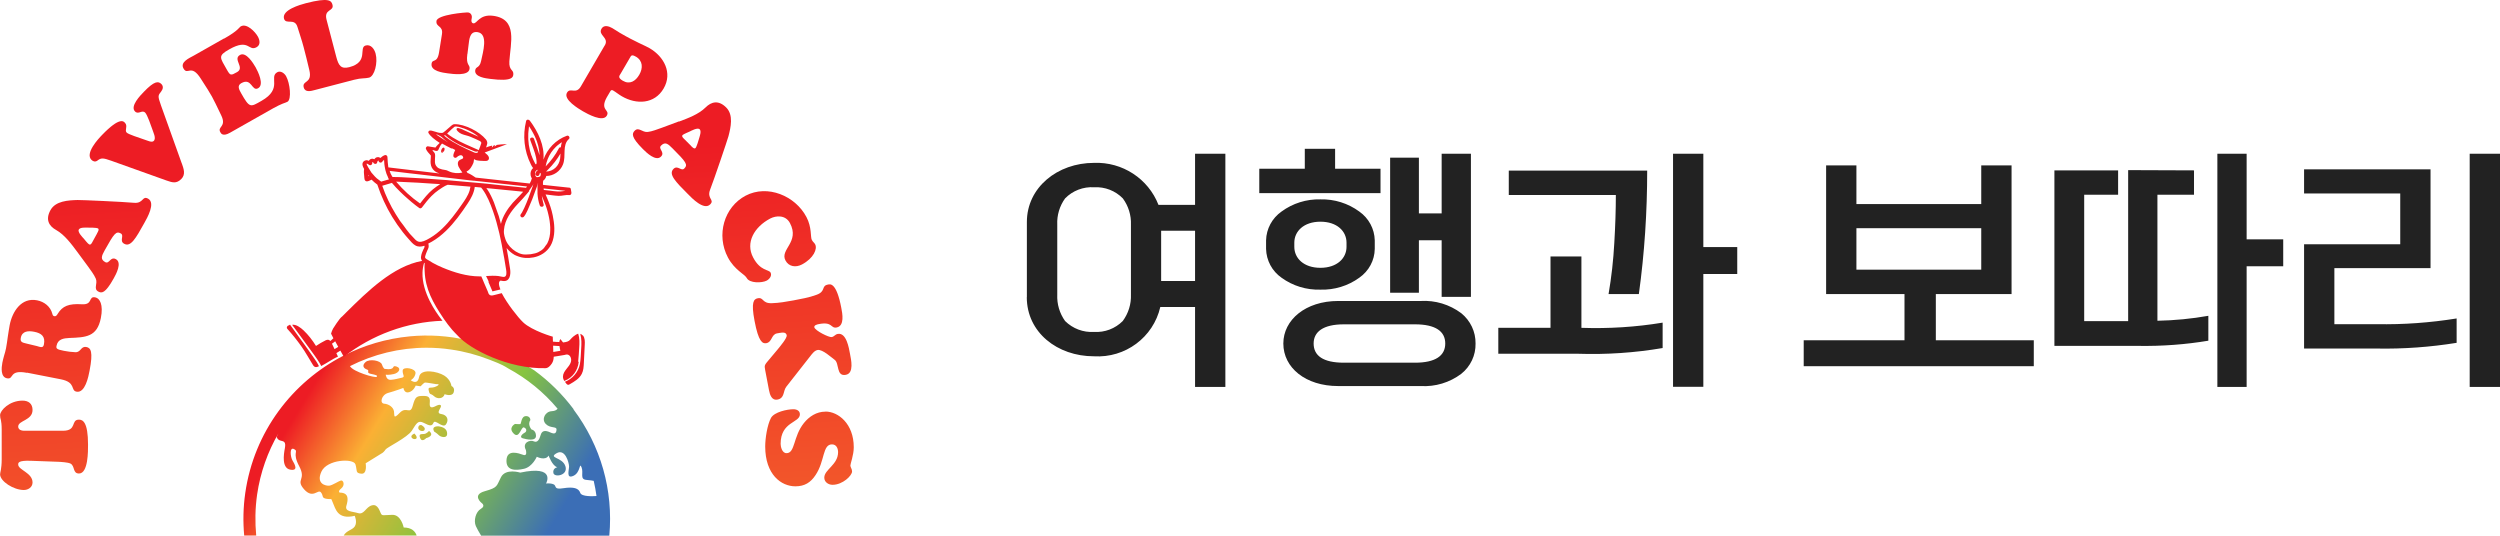 <svg width="168" height="36" viewBox="0 0 168 36" fill="none" xmlns="http://www.w3.org/2000/svg">
<path d="M27.681 29.428C27.825 29.597 28.217 29.507 27.849 29.133C27.849 29.133 27.536 29.26 27.681 29.428Z" fill="url(#paint0_linear_57_9)"/>
<path d="M28.524 28.892C28.633 28.736 28.319 28.567 28.319 28.567C28.319 28.567 28.139 28.519 28.108 28.73C28.078 28.934 28.422 29.049 28.53 28.898L28.524 28.892Z" fill="url(#paint1_linear_57_9)"/>
<path d="M28.506 29.163C28.331 29.181 28.108 29.127 28.235 29.441C28.361 29.754 28.639 29.441 28.639 29.441C28.639 29.441 29.253 29.296 28.831 28.959C28.831 28.959 28.675 29.145 28.506 29.163Z" fill="url(#paint2_linear_57_9)"/>
<path d="M29.488 28.651C29.488 28.651 28.946 28.597 29.181 29.007C29.181 29.007 29.337 29.091 29.488 29.242C29.639 29.392 30.006 29.441 30.042 29.218C30.072 28.989 29.988 28.724 29.488 28.651Z" fill="url(#paint3_linear_57_9)"/>
<path d="M35.337 27.965C35.018 27.965 35.03 28.489 34.964 28.501C34.898 28.513 34.608 28.489 34.608 28.489C34.608 28.489 34.127 28.736 34.518 29.133C34.904 29.525 35.012 28.651 35.211 28.724C35.41 28.796 35.404 29.007 35.265 29.073C35.127 29.139 34.861 29.374 35.127 29.453C35.392 29.531 36.024 29.669 36.018 29.284C36.012 28.904 35.717 28.862 35.717 28.862C35.717 28.862 35.428 28.525 35.639 28.236C35.639 28.236 35.657 27.965 35.337 27.959V27.965Z" fill="url(#paint4_linear_57_9)"/>
<path d="M38.548 27.501C37.789 26.489 36.898 25.615 35.91 24.892C35.922 24.892 33.229 23.157 30.994 22.772L30.44 22.675C30.114 22.627 29.789 22.597 29.464 22.573C28.813 22.531 28.175 22.543 27.542 22.603C25.964 22.754 24.458 23.2 23.09 23.904H23.078C19.639 25.675 17.072 29.019 16.482 33.127C16.343 34.097 16.325 35.055 16.41 35.989H17.217C17.133 35.091 17.145 34.169 17.277 33.242C17.494 31.742 17.994 30.356 18.711 29.121C18.675 29.2 18.633 29.278 18.596 29.362C18.596 29.362 18.633 29.555 18.855 29.609C19.078 29.663 19.223 29.681 19.145 30.115C19.06 30.549 18.928 31.459 19.506 31.561C20.084 31.663 19.795 31.181 19.657 30.947C19.518 30.718 19.434 30.007 19.765 30.181C20.096 30.356 19.608 30.392 20.108 31.332C20.608 32.272 19.837 32.2 20.434 32.88C21.036 33.561 21.367 32.844 21.566 33.085C21.765 33.326 21.572 33.465 21.97 33.525C22.361 33.579 22.199 33.41 22.373 33.796C22.548 34.181 22.675 34.941 23.837 34.663C23.837 34.663 24.03 35.091 23.837 35.38C23.681 35.615 23.277 35.651 23.096 35.989H28C27.904 35.712 27.675 35.453 27.127 35.447C27.127 35.447 26.958 34.579 26.361 34.597C25.765 34.615 25.693 34.669 25.608 34.531C25.524 34.392 25.41 33.844 24.994 33.959C24.578 34.067 24.476 34.603 24.072 34.483C23.669 34.362 23.157 34.392 23.277 33.989C23.398 33.585 23.47 33.109 22.831 33.103C22.831 33.103 22.669 33.037 22.934 32.82C23.199 32.603 23.078 32.272 22.928 32.29C22.777 32.308 22.331 32.627 22.114 32.639C21.904 32.651 21.223 32.531 21.596 31.7C21.97 30.862 23.759 30.784 23.886 31.206C24.018 31.627 23.861 31.796 24.283 31.832C24.699 31.868 24.572 31.133 24.572 31.133L25.711 30.428C25.711 30.428 25.831 30.338 25.91 30.206C25.994 30.067 27.38 29.404 27.681 28.934C27.982 28.471 28.078 28.212 28.476 28.416C28.867 28.621 29.03 28.663 29.133 28.404C29.235 28.145 29.753 28.808 29.964 28.525C30.175 28.236 30.078 27.886 29.645 27.82C29.211 27.76 29.777 27.332 29.602 27.224C29.428 27.115 29.096 27.489 28.928 27.338C28.759 27.188 29.114 26.627 28.548 26.609C27.982 26.591 27.91 26.645 27.735 27.272C27.56 27.904 27.313 27.272 26.861 27.742C26.416 28.206 26.518 27.922 26.476 27.645C26.434 27.362 26.127 27.151 25.813 27.127C25.5 27.103 25.627 26.531 26.084 26.404C26.548 26.278 27.108 26.067 27.108 26.067C27.108 26.067 27.157 26.453 27.488 26.356C27.819 26.254 27.934 25.91 27.934 25.91L28.265 25.959C28.265 25.959 28.488 25.718 28.554 25.706C28.62 25.694 29.301 25.814 29.301 25.814C29.301 25.814 29.687 25.784 29.319 25.965C28.958 26.145 28.735 25.922 28.813 26.254C28.892 26.585 28.922 26.398 29.163 26.621C29.404 26.844 29.795 26.796 29.88 26.489C29.88 26.489 30.38 26.688 30.488 26.362C30.596 26.037 30.337 25.941 30.337 25.941C30.337 25.941 30.295 25.513 29.849 25.236C29.404 24.959 28.271 24.736 28.163 25.332C28.054 25.928 27.602 25.549 27.602 25.549C27.602 25.549 27.873 25.416 27.922 25.085C27.97 24.754 27.084 24.603 27.06 24.898C27.042 25.194 27.253 25.326 27.012 25.38C26.771 25.428 26.548 25.507 26.253 25.525C25.952 25.543 25.922 25.181 25.922 25.181C25.922 25.181 26.151 25.212 26.476 25.133C26.807 25.055 27 24.742 26.633 24.627C26.271 24.513 26.657 24.904 25.849 24.79C25.849 24.79 25.747 24.754 25.663 24.489C25.572 24.224 24.831 24.097 24.566 24.332C24.301 24.567 24.44 24.76 24.663 24.832C24.886 24.904 24.566 25.049 24.916 25.121C25.265 25.194 25.41 25.236 25.307 25.326C25.217 25.41 23.711 24.983 23.518 24.603C25.084 23.814 26.837 23.368 28.669 23.368C29.211 23.368 29.759 23.404 30.313 23.489C31.205 23.615 32.066 23.85 32.886 24.169C33.217 24.308 33.639 24.428 34.145 24.754C35.404 25.434 36.53 26.344 37.47 27.465C37.422 27.531 37.319 27.621 37.066 27.633C36.639 27.657 36.373 28.169 36.669 28.483C36.964 28.802 37.41 28.633 37.398 28.862C37.386 29.091 37.307 29.212 36.97 29.055C36.633 28.898 36.416 28.934 36.331 29.236C36.247 29.543 36.108 29.772 35.867 29.657C35.633 29.537 35.072 29.736 35.337 30.236C35.337 30.236 35.464 30.675 35.163 30.567C34.861 30.459 34.078 30.175 34.036 30.91C33.994 31.645 34.651 31.633 35.217 31.501C35.783 31.368 36.072 30.694 36.072 30.694C36.072 30.694 36.645 30.989 36.867 30.615C36.867 30.615 37.108 31.308 37.452 31.398C37.452 31.398 37.127 31.459 37.187 31.784C37.247 32.109 38.199 31.953 37.994 31.326C37.789 30.706 36.819 30.796 37.398 30.459C37.976 30.121 38.235 31.085 38.241 31.344C38.241 31.597 38.03 32.2 38.53 31.977C39.03 31.754 38.922 31.019 39.078 31.398C39.235 31.778 38.94 32.206 39.398 32.248C39.669 32.272 39.819 32.296 39.898 32.314C39.976 32.651 40.036 32.989 40.084 33.332C39.855 33.35 39.084 33.386 38.994 33.121C38.892 32.808 38.548 32.7 37.855 32.808C37.163 32.922 37.434 32.639 37.193 32.543C36.952 32.447 36.693 32.495 36.693 32.495C36.693 32.495 37.404 31.242 34.958 31.76C34.958 31.76 33.988 31.453 33.669 32.061C33.349 32.669 33.482 32.754 32.584 33.007C31.681 33.26 32.367 33.802 32.367 33.802C32.367 33.802 32.657 33.995 32.313 34.194C31.964 34.398 31.819 34.989 31.976 35.35C32.048 35.507 32.181 35.754 32.331 35.995H40.946C41.223 32.959 40.38 29.965 38.53 27.501H38.548Z" fill="url(#paint5_linear_57_9)"/>
<path d="M39.157 22.543C39.114 22.489 39.054 22.453 38.994 22.434C39.09 22.766 39.078 23.109 39.054 23.447C39.03 23.784 39.03 24.133 38.97 24.465C38.867 25.007 38.47 25.459 37.964 25.657C37.994 25.7 38.03 25.742 38.06 25.784C38.084 25.814 38.114 25.844 38.157 25.856C38.205 25.868 38.247 25.844 38.289 25.82C38.602 25.639 38.934 25.447 39.096 25.121C39.211 24.898 39.223 24.639 39.235 24.386C39.253 23.983 39.271 23.585 39.295 23.181C39.307 22.959 39.313 22.718 39.175 22.543H39.157Z" fill="#ED1C24"/>
<path d="M29.759 10.133L29.795 10.218C29.795 10.218 29.837 10.169 29.849 10.133C29.892 10.043 29.886 9.947 29.831 9.922C29.783 9.898 29.705 9.959 29.669 10.049C29.627 10.139 29.633 10.236 29.687 10.26C29.711 10.272 29.735 10.26 29.759 10.248V10.133Z" fill="#ED1C24"/>
<path d="M21.313 24.38C21.259 24.296 21.205 24.212 21.145 24.127C21.072 24.019 20.994 23.916 20.922 23.808C20.627 23.38 20.319 22.965 20.012 22.543C19.958 22.471 19.91 22.398 19.855 22.326C19.789 22.236 19.723 22.145 19.657 22.049C19.627 22.013 19.602 21.971 19.572 21.934C19.56 21.922 19.554 21.91 19.542 21.892C19.524 21.868 19.506 21.844 19.488 21.814C19.464 21.826 19.44 21.85 19.41 21.868C19.313 21.868 19.223 22.007 19.313 22.103C19.651 22.477 19.964 22.868 20.253 23.278C20.542 23.688 20.777 24.115 21.036 24.537C21.145 24.712 21.283 24.688 21.434 24.609C21.416 24.567 21.398 24.531 21.373 24.489C21.349 24.453 21.331 24.41 21.307 24.374L21.313 24.38Z" fill="#ED1C24"/>
<path d="M38.855 24.284C38.886 23.983 38.904 23.681 38.922 23.386C38.946 23.061 38.958 22.736 38.855 22.422C38.795 22.441 38.741 22.471 38.687 22.501C38.217 22.802 38.398 22.953 37.837 23.013L37.657 22.784C37.614 22.838 37.596 22.91 37.584 22.983C37.584 22.983 37.578 22.983 37.572 22.983C37.434 22.983 37.295 22.971 37.157 22.959C37.157 22.844 37.151 22.73 37.145 22.621C37.211 22.651 35.747 22.23 35.151 21.657C34.801 21.326 34.078 20.398 33.717 19.7C33.572 19.736 33.428 19.772 33.289 19.808C33.157 19.838 32.994 19.91 32.88 19.796C32.825 19.742 32.807 19.663 32.783 19.597C32.759 19.543 32.735 19.483 32.717 19.441C32.651 19.284 32.584 19.133 32.518 18.983C32.5 18.934 32.476 18.886 32.458 18.838C32.446 18.814 32.434 18.79 32.428 18.766C32.398 18.7 32.373 18.639 32.343 18.573C32.301 18.573 32.265 18.573 32.223 18.573C31.38 18.573 30.512 18.308 29.741 17.983C29.518 17.892 29.301 17.784 29.09 17.669C28.994 17.615 28.898 17.555 28.801 17.495C28.741 17.453 28.584 17.386 28.566 17.308C28.56 17.278 28.566 17.242 28.578 17.2C28.596 17.115 28.639 17.025 28.657 16.971C28.687 16.88 28.729 16.808 28.765 16.724C28.825 16.603 28.813 16.489 28.783 16.368C28.867 16.326 28.946 16.284 29.018 16.242C29.367 16.043 29.681 15.79 29.97 15.513C30.536 14.965 31 14.32 31.434 13.663C31.651 13.338 31.855 12.965 31.904 12.561C32.048 12.573 32.187 12.591 32.331 12.603C32.361 12.645 32.398 12.681 32.428 12.724C32.741 13.157 32.946 13.675 33.127 14.181C33.47 15.157 33.681 16.181 33.855 17.2C33.861 17.242 33.873 17.284 33.88 17.326C33.928 17.591 33.97 17.862 34.012 18.127C34.036 18.272 34.078 18.609 33.855 18.609C33.735 18.609 33.608 18.561 33.488 18.549C33.355 18.531 33.217 18.531 33.084 18.531C32.946 18.531 32.801 18.543 32.663 18.549C32.693 18.609 32.723 18.675 32.753 18.736C32.753 18.748 32.765 18.76 32.771 18.772C32.771 18.784 32.783 18.796 32.789 18.808C32.801 18.838 32.819 18.868 32.831 18.904C32.837 18.928 32.837 18.947 32.831 18.971C32.843 18.995 32.849 19.013 32.861 19.037C32.934 19.2 33 19.356 33.066 19.519C33.066 19.531 33.084 19.561 33.09 19.579H33.102C33.145 19.567 33.181 19.561 33.223 19.549C33.355 19.519 33.488 19.483 33.627 19.453C33.506 19.151 33.482 18.922 33.639 18.856C33.687 18.862 33.729 18.874 33.777 18.88C34.277 18.959 34.337 18.428 34.277 18.061C34.235 17.778 34.187 17.489 34.139 17.206C34.108 17.025 34.072 16.844 34.042 16.669C34.193 16.85 34.367 17.007 34.578 17.127C34.639 17.163 34.699 17.181 34.759 17.206C35.108 17.35 35.482 17.368 35.855 17.296C35.964 17.278 36.066 17.242 36.169 17.206C36.633 17.025 36.994 16.669 37.145 16.169C37.313 15.627 37.259 15.031 37.145 14.483C37.066 14.085 36.94 13.718 36.783 13.35C36.741 13.254 36.705 13.163 36.663 13.067C36.681 13.067 36.699 13.067 36.717 13.073C36.988 13.103 37.265 13.151 37.542 13.163C37.789 13.169 38.024 13.079 38.265 13.109C38.361 13.121 38.41 13.013 38.398 12.941C38.386 12.862 38.373 12.784 38.361 12.706C38.349 12.633 38.295 12.609 38.241 12.609C38.241 12.609 38.235 12.609 38.229 12.609C37.651 12.549 37.072 12.483 36.488 12.422C36.482 12.332 36.488 12.236 36.5 12.145C36.59 12.079 36.669 11.983 36.699 11.868C36.699 11.856 36.699 11.838 36.705 11.826C37.193 11.826 37.651 11.513 37.831 11.055C37.946 10.76 37.928 10.434 37.94 10.121C37.952 9.838 38 9.537 38.229 9.344C38.331 9.26 38.223 9.073 38.096 9.121C37.355 9.386 36.777 9.995 36.518 10.73C36.608 9.784 36.163 8.856 35.602 8.103C35.536 8.019 35.386 8.013 35.355 8.133C35.114 9.103 35.223 10.139 35.669 11.037C35.711 11.121 35.759 11.224 35.825 11.296C35.783 11.332 35.747 11.368 35.717 11.422C35.627 11.579 35.633 11.772 35.705 11.928C35.711 11.947 35.729 11.959 35.741 11.977C35.717 12.097 35.663 12.218 35.596 12.332C34.386 12.2 33.175 12.073 31.964 11.934C31.801 11.82 31.633 11.712 31.452 11.633C31.446 11.633 31.434 11.633 31.428 11.633C31.404 11.597 31.38 11.561 31.349 11.525C31.578 11.428 31.711 11.181 31.813 10.947C31.831 10.904 31.843 10.784 31.855 10.694L31.982 10.76C32.151 10.802 32.325 10.814 32.494 10.814C32.554 10.814 32.608 10.814 32.663 10.814C32.753 10.814 32.819 10.766 32.849 10.694C32.886 10.597 32.831 10.471 32.717 10.374C32.675 10.338 32.633 10.302 32.59 10.266L32.572 10.248L34.072 9.687C34.072 9.687 33.759 9.687 33.392 9.736L33.235 9.85L33.259 9.754C33.259 9.754 33.211 9.76 33.187 9.766L33.048 9.922L33.072 9.784C32.928 9.814 32.789 9.856 32.663 9.91C32.693 9.826 32.723 9.742 32.741 9.657C32.759 9.579 32.723 9.453 32.657 9.374C32.217 8.832 31.229 8.344 30.566 8.344H30.548C30.464 8.344 30.392 8.392 30.343 8.434C30.271 8.495 30.199 8.561 30.127 8.621C30.012 8.724 29.898 8.826 29.771 8.916C29.735 8.94 29.62 8.934 29.548 8.928C29.482 8.928 29.373 8.886 29.271 8.856C29.078 8.796 28.916 8.736 28.831 8.796C28.813 8.808 28.783 8.838 28.783 8.892C28.783 8.898 28.783 8.91 28.783 8.916C28.91 9.157 29.217 9.386 29.548 9.603C29.44 9.706 29.313 9.832 29.265 9.916C29.09 9.898 28.928 9.85 28.753 9.832C28.669 9.82 28.596 9.928 28.62 10.001C28.687 10.169 28.813 10.29 28.928 10.422C28.958 10.459 28.946 10.428 28.952 10.471C28.952 10.471 28.952 10.459 28.952 10.483C28.952 10.501 28.952 10.519 28.952 10.531C28.952 10.681 28.922 10.832 28.94 10.983C28.958 11.181 29.042 11.356 29.199 11.483C29.301 11.567 29.416 11.621 29.536 11.657C28.458 11.531 27.373 11.404 26.295 11.272C26.229 11.266 26.163 11.254 26.096 11.248C26.06 11.013 26.048 10.778 26.036 10.555C26.036 10.471 25.952 10.398 25.867 10.422C25.747 10.465 25.651 10.531 25.566 10.615C25.512 10.579 25.452 10.555 25.386 10.561C25.283 10.561 25.211 10.621 25.157 10.7C25.096 10.669 25.024 10.657 24.952 10.675C24.873 10.694 24.819 10.748 24.783 10.808C24.741 10.79 24.699 10.772 24.651 10.766C24.548 10.766 24.44 10.814 24.386 10.91C24.319 11.031 24.373 11.157 24.422 11.266C24.434 11.296 24.452 11.326 24.47 11.356C24.434 11.513 24.464 11.712 24.476 11.856C24.488 11.983 24.476 12.169 24.645 12.188C24.741 12.194 24.849 12.127 24.934 12.091C24.946 12.091 24.958 12.079 24.97 12.073C25.084 12.194 25.217 12.302 25.355 12.404C25.608 13.163 25.94 13.892 26.355 14.573C26.572 14.928 26.813 15.272 27.072 15.603C27.193 15.76 27.325 15.91 27.458 16.061C27.596 16.212 27.735 16.398 27.916 16.495C28.108 16.603 28.313 16.585 28.518 16.513C28.524 16.543 28.536 16.573 28.53 16.597C28.518 16.657 28.47 16.718 28.446 16.772C28.386 16.898 28.313 17.079 28.295 17.236C28.289 17.284 28.283 17.332 28.295 17.374C28.301 17.434 28.331 17.483 28.367 17.531C26.41 17.886 24.693 19.585 23.277 20.983C23.181 21.079 23.084 21.175 22.988 21.272C22.819 21.374 22.38 22.085 22.38 22.085C22.325 22.194 22.277 22.302 22.247 22.422C22.301 22.531 22.349 22.627 22.404 22.73C22.392 22.742 22.38 22.76 22.361 22.772C22.343 22.79 22.325 22.808 22.301 22.826C22.289 22.838 22.277 22.844 22.271 22.856C22.271 22.856 22.259 22.862 22.253 22.868C22.241 22.874 22.235 22.88 22.223 22.892C22.211 22.898 22.199 22.91 22.193 22.916C22.127 22.832 22.036 22.796 21.886 22.868C21.657 22.977 21.446 23.109 21.235 23.248C21 22.868 20.723 22.507 20.398 22.2C20.205 22.019 19.898 21.784 19.627 21.826C19.663 21.874 19.699 21.916 19.729 21.959C19.735 21.965 19.747 21.977 19.753 21.989C19.783 22.031 19.819 22.073 19.849 22.121C20.181 22.579 20.518 23.031 20.849 23.489C21.048 23.766 21.271 24.055 21.458 24.362C21.482 24.398 21.506 24.434 21.524 24.477C21.548 24.519 21.56 24.561 21.584 24.597C21.783 24.489 21.982 24.374 22.175 24.254C22.247 24.212 22.349 24.157 22.44 24.097L22.578 24.025C22.578 24.025 22.717 23.971 22.711 23.965C22.693 23.922 22.651 23.832 22.602 23.73L22.873 23.561C22.946 23.694 23.024 23.826 23.102 23.971H23.114C24.054 23.236 25.114 22.651 26.235 22.242C27.355 21.832 28.542 21.597 29.735 21.555C29.723 21.537 29.681 21.489 29.627 21.416C29.295 20.983 28.355 19.669 28.392 18.326C28.398 18.103 28.434 17.874 28.5 17.657C28.506 17.657 28.518 17.669 28.524 17.675C28.524 17.675 28.53 17.675 28.536 17.681C28.524 17.868 28.524 18.043 28.536 18.218C28.584 19.422 29.078 20.32 29.825 21.428C30 21.688 30.187 21.928 30.386 22.163C30.5 22.296 30.62 22.41 30.741 22.537C31.584 23.489 34.187 24.802 36.651 24.742C36.831 24.742 36.982 24.579 37.084 24.428C37.175 24.296 37.205 24.133 37.211 23.971C37.422 23.934 37.633 23.91 37.843 23.868C38 23.856 38.072 23.784 38.193 23.844C38.361 23.922 38.416 24.151 38.361 24.332C38.307 24.513 38.175 24.657 38.06 24.802C37.946 24.947 37.831 25.115 37.831 25.308C37.831 25.416 37.867 25.519 37.922 25.615C37.928 25.603 37.934 25.591 37.952 25.585C38.476 25.38 38.825 24.898 38.886 24.344L38.855 24.284ZM33.229 18.802C33.229 18.802 33.271 18.802 33.289 18.802C33.307 18.802 33.319 18.802 33.337 18.808C33.301 18.808 33.265 18.808 33.229 18.808V18.802ZM37.639 10.663C37.572 11.151 37.181 11.519 36.693 11.531C36.741 11.489 36.783 11.441 36.831 11.392C37.157 11.073 37.434 10.712 37.663 10.32C37.663 10.434 37.651 10.555 37.639 10.663ZM37.036 10.248C37.133 10.109 37.241 9.977 37.361 9.862C37.422 9.802 37.488 9.748 37.554 9.7C37.62 9.645 37.687 9.597 37.759 9.555C37.723 9.669 37.699 9.784 37.687 9.904C37.639 9.892 37.584 9.904 37.554 9.971C37.44 10.194 37.307 10.41 37.157 10.609C37.006 10.814 36.843 11.001 36.669 11.181C36.723 10.85 36.849 10.531 37.036 10.248ZM22.765 22.507C22.765 22.507 22.807 22.567 22.801 22.603C22.801 22.567 22.789 22.531 22.765 22.507ZM22.482 23.465C22.422 23.326 22.361 23.2 22.331 23.145C22.325 23.127 22.319 23.115 22.307 23.097C22.386 23.043 22.458 22.995 22.524 22.934C22.524 22.934 22.53 22.928 22.536 22.922C22.536 22.922 22.53 22.928 22.524 22.934C22.59 23.061 22.663 23.181 22.729 23.308L22.476 23.465H22.482ZM33.789 14.657C33.735 14.784 33.693 14.916 33.663 15.049C33.639 14.959 33.614 14.874 33.59 14.784C33.578 14.742 33.566 14.694 33.554 14.651C33.542 14.609 33.53 14.561 33.518 14.519C33.47 14.368 33.41 14.212 33.355 14.061C33.301 13.904 33.253 13.754 33.193 13.603C33.133 13.453 33.066 13.302 32.994 13.157C32.922 13.013 32.843 12.868 32.753 12.736C32.741 12.718 32.729 12.706 32.717 12.688C32.705 12.675 32.693 12.657 32.681 12.639C33.458 12.712 34.229 12.79 35.006 12.868C35.054 12.868 35.108 12.88 35.157 12.886C35.012 13.055 34.849 13.218 34.693 13.38C34.614 13.459 34.536 13.543 34.458 13.627C34.277 13.832 34.114 14.055 33.976 14.29C33.904 14.41 33.843 14.531 33.789 14.657ZM37.976 12.826C37.867 12.838 37.753 12.862 37.639 12.868C37.578 12.868 37.524 12.868 37.464 12.868C37.289 12.862 37.108 12.826 36.934 12.808C36.807 12.796 36.675 12.778 36.548 12.766C36.548 12.754 36.542 12.736 36.536 12.724C36.536 12.718 36.536 12.712 36.536 12.7C36.536 12.688 36.536 12.675 36.53 12.663C37.012 12.718 37.5 12.772 37.982 12.82L37.976 12.826ZM36.259 11.633L36.277 11.621C36.277 11.621 36.277 11.621 36.283 11.621H36.295C36.295 11.621 36.295 11.621 36.307 11.621C36.307 11.621 36.313 11.627 36.319 11.633C36.319 11.639 36.325 11.645 36.331 11.651C36.331 11.657 36.331 11.663 36.337 11.669V11.681V11.694C36.337 11.7 36.337 11.712 36.337 11.718C36.337 11.718 36.337 11.73 36.337 11.736C36.337 11.736 36.337 11.742 36.337 11.748C36.337 11.748 36.337 11.754 36.337 11.76C36.337 11.76 36.337 11.76 36.337 11.766C36.337 11.766 36.337 11.772 36.331 11.778C36.331 11.784 36.325 11.79 36.319 11.796C36.319 11.796 36.319 11.802 36.319 11.808C36.319 11.808 36.319 11.814 36.313 11.82C36.313 11.82 36.313 11.826 36.307 11.832C36.307 11.832 36.307 11.832 36.307 11.838C36.307 11.838 36.307 11.838 36.307 11.844C36.307 11.844 36.307 11.844 36.301 11.85C36.289 11.856 36.277 11.868 36.259 11.874C36.259 11.874 36.259 11.874 36.253 11.874C36.253 11.874 36.247 11.874 36.241 11.874C36.235 11.874 36.223 11.88 36.217 11.886C36.193 11.892 36.169 11.898 36.145 11.904C36.139 11.904 36.127 11.904 36.12 11.904C36.12 11.904 36.114 11.904 36.108 11.904C36.108 11.904 36.102 11.904 36.096 11.904C36.096 11.904 36.09 11.904 36.084 11.904C36.084 11.904 36.078 11.904 36.072 11.904C36.072 11.904 36.06 11.898 36.054 11.892C36.048 11.892 36.042 11.886 36.036 11.88C36.036 11.88 36.024 11.874 36.024 11.868C36.024 11.868 36.018 11.862 36.012 11.856C36.012 11.856 36.012 11.856 36.006 11.85C36.006 11.85 36.006 11.85 36 11.844C36 11.844 36 11.844 36 11.838C35.988 11.826 35.982 11.808 35.976 11.796C35.976 11.796 35.976 11.796 35.976 11.79C35.976 11.79 35.976 11.79 35.976 11.784C35.976 11.784 35.976 11.772 35.976 11.766C35.976 11.76 35.97 11.754 35.97 11.748C35.97 11.736 35.964 11.724 35.958 11.706C35.958 11.706 35.958 11.706 35.958 11.694C35.958 11.694 35.958 11.688 35.958 11.681C35.958 11.669 35.958 11.651 35.958 11.639C35.958 11.639 35.958 11.627 35.958 11.621C35.958 11.609 35.958 11.597 35.964 11.585C35.964 11.585 35.964 11.573 35.964 11.567C35.964 11.567 35.964 11.555 35.97 11.549C35.97 11.561 35.97 11.555 35.97 11.549C35.97 11.549 35.97 11.537 35.976 11.537C35.976 11.531 35.982 11.525 35.988 11.519C35.988 11.519 36.006 11.495 36.006 11.489C36.006 11.489 36.012 11.483 36.018 11.477C36.018 11.477 36.018 11.477 36.024 11.471C36.03 11.465 36.024 11.471 36.03 11.465C36.036 11.465 36.048 11.453 36.054 11.447C36.054 11.447 36.066 11.441 36.072 11.434C36.072 11.434 36.084 11.428 36.09 11.422H36.102C36.12 11.422 36.133 11.41 36.151 11.41C36.151 11.41 36.151 11.41 36.157 11.41C36.157 11.41 36.157 11.41 36.163 11.41C36.145 11.422 36.139 11.434 36.12 11.447C36.09 11.471 36.066 11.495 36.042 11.525C36.03 11.543 36.018 11.567 36.012 11.591C36 11.615 35.988 11.633 35.982 11.657C35.964 11.712 35.994 11.766 36.042 11.796C36.042 11.796 36.06 11.82 36.078 11.826C36.114 11.832 36.151 11.826 36.181 11.814C36.211 11.796 36.235 11.772 36.247 11.736C36.247 11.736 36.247 11.73 36.247 11.724C36.247 11.724 36.247 11.724 36.247 11.718C36.247 11.718 36.253 11.706 36.259 11.7C36.259 11.694 36.265 11.688 36.271 11.681C36.271 11.681 36.271 11.681 36.271 11.675C36.271 11.675 36.271 11.675 36.277 11.669C36.277 11.669 36.277 11.669 36.283 11.663L36.259 11.633ZM36.343 11.76C36.343 11.76 36.343 11.76 36.343 11.754C36.343 11.766 36.343 11.766 36.343 11.76ZM36.06 11.91C36.06 11.91 36.066 11.91 36.072 11.916C36.072 11.916 36.066 11.916 36.06 11.916V11.91ZM36.133 11.398C36.139 11.398 36.139 11.398 36.139 11.398C36.139 11.398 36.139 11.398 36.127 11.398H36.133ZM35.717 10.465C35.548 9.989 35.476 9.483 35.5 8.983C35.5 8.898 35.518 8.814 35.524 8.73C35.53 8.645 35.536 8.561 35.548 8.483C35.596 8.555 35.645 8.633 35.693 8.706C35.783 8.856 35.867 9.013 35.946 9.175C36.133 9.579 36.253 10.001 36.253 10.434C36.229 10.344 36.199 10.248 36.169 10.157C36.072 9.88 35.976 9.609 35.886 9.332C35.861 9.272 35.813 9.242 35.765 9.242C35.729 9.242 35.699 9.248 35.669 9.266C35.645 9.284 35.62 9.314 35.62 9.344C35.62 9.362 35.62 9.38 35.627 9.398C35.663 9.495 35.699 9.597 35.735 9.693C35.771 9.79 35.807 9.892 35.843 9.989C35.916 10.188 35.982 10.386 36.024 10.591C36.024 10.615 36.03 10.639 36.036 10.663C36.048 10.736 36.06 10.808 36.06 10.88C36.06 10.898 36.06 10.922 36.06 10.947C36.06 10.983 36.048 11.019 36.03 11.037C36.03 11.037 36.018 11.043 36.012 11.043C36 11.043 35.982 11.031 35.964 10.995C35.916 10.91 35.873 10.82 35.831 10.73C35.789 10.639 35.753 10.549 35.723 10.453L35.717 10.465ZM35.554 12.796C35.554 12.796 35.596 12.748 35.614 12.724C35.62 12.712 35.627 12.7 35.639 12.688C35.639 12.688 35.645 12.675 35.651 12.669C35.663 12.657 35.669 12.639 35.681 12.627C35.693 12.615 35.699 12.597 35.711 12.585C35.723 12.567 35.735 12.543 35.753 12.519C35.765 12.501 35.777 12.477 35.795 12.459C35.801 12.447 35.807 12.434 35.813 12.428C35.825 12.41 35.837 12.386 35.849 12.368C35.849 12.368 35.843 12.392 35.837 12.398C35.837 12.41 35.831 12.422 35.825 12.428C35.825 12.441 35.819 12.453 35.813 12.459C35.807 12.477 35.801 12.501 35.795 12.519C35.795 12.525 35.795 12.537 35.789 12.543C35.789 12.561 35.777 12.573 35.771 12.591C35.771 12.609 35.759 12.621 35.753 12.639C35.753 12.657 35.741 12.669 35.735 12.688C35.723 12.73 35.705 12.772 35.687 12.82C35.669 12.862 35.657 12.904 35.639 12.953C35.602 13.055 35.566 13.157 35.53 13.254C35.44 13.495 35.343 13.73 35.235 13.965C35.193 14.061 35.145 14.151 35.096 14.242C35.09 14.254 35.078 14.272 35.072 14.284C35.066 14.296 35.054 14.314 35.048 14.326C35.042 14.338 35.03 14.344 35.024 14.356C35.018 14.368 35.006 14.38 35 14.386C34.982 14.404 34.988 14.416 34.982 14.434C34.976 14.453 34.964 14.471 34.964 14.483C34.964 14.501 34.97 14.519 34.976 14.531C35 14.579 35.042 14.609 35.09 14.615C35.108 14.615 35.12 14.603 35.139 14.597C35.157 14.591 35.175 14.597 35.187 14.579C35.277 14.483 35.343 14.362 35.398 14.242C35.416 14.2 35.44 14.157 35.458 14.121C35.512 14.001 35.56 13.874 35.614 13.754C35.669 13.627 35.723 13.507 35.771 13.38C35.789 13.338 35.801 13.29 35.819 13.248C35.849 13.157 35.886 13.073 35.916 12.983C35.922 12.959 35.934 12.941 35.94 12.916C35.946 12.892 35.958 12.874 35.964 12.85C35.97 12.826 35.982 12.808 35.988 12.784C35.994 12.76 36.006 12.742 36.012 12.718C36.012 12.706 36.018 12.7 36.024 12.688C36.03 12.669 36.042 12.645 36.048 12.627C36.06 12.585 36.072 12.543 36.09 12.507C36.102 12.465 36.12 12.422 36.133 12.38C36.139 12.35 36.145 12.32 36.157 12.29C36.157 12.302 36.157 12.308 36.157 12.32C36.157 12.338 36.151 12.356 36.145 12.38C36.145 12.404 36.139 12.422 36.133 12.447C36.133 12.471 36.127 12.489 36.12 12.513C36.12 12.543 36.12 12.573 36.12 12.603C36.12 12.615 36.12 12.633 36.12 12.645C36.12 12.657 36.12 12.669 36.12 12.675C36.12 12.7 36.12 12.718 36.12 12.742C36.12 12.766 36.12 12.784 36.12 12.808C36.12 12.82 36.12 12.832 36.12 12.844C36.12 12.856 36.12 12.868 36.12 12.88C36.12 12.928 36.12 12.971 36.12 13.019C36.127 13.151 36.145 13.284 36.169 13.416C36.193 13.549 36.229 13.675 36.271 13.802C36.289 13.862 36.343 13.892 36.392 13.892C36.41 13.892 36.428 13.892 36.44 13.892C36.488 13.88 36.53 13.844 36.536 13.79C36.536 13.772 36.536 13.754 36.53 13.736C36.524 13.712 36.518 13.688 36.512 13.663C36.506 13.639 36.5 13.615 36.494 13.591C36.458 13.447 36.428 13.302 36.41 13.157C36.464 13.296 36.524 13.434 36.578 13.573C36.639 13.712 36.693 13.85 36.735 13.995C36.777 14.127 36.819 14.266 36.849 14.41C36.886 14.549 36.91 14.694 36.934 14.838C36.952 14.983 36.97 15.127 36.976 15.272C36.976 15.416 36.976 15.561 36.964 15.7C36.958 15.778 36.946 15.856 36.928 15.928C36.898 16.079 36.849 16.218 36.783 16.344C36.753 16.41 36.699 16.459 36.657 16.519C36.614 16.579 36.584 16.639 36.53 16.694C36.482 16.742 36.428 16.79 36.367 16.832C36.247 16.916 36.114 16.983 35.958 17.025C35.91 17.037 35.855 17.043 35.807 17.055C35.759 17.067 35.705 17.079 35.657 17.085C35.554 17.097 35.452 17.103 35.349 17.103C35.253 17.103 35.181 17.103 35.108 17.085C35.036 17.073 34.97 17.049 34.873 17.013C34.566 16.88 34.301 16.657 34.12 16.386C34.078 16.32 34.036 16.248 34 16.169C33.982 16.133 33.97 16.091 33.958 16.055C33.916 15.941 33.886 15.82 33.867 15.694C33.861 15.609 33.855 15.525 33.867 15.441C33.88 15.278 33.916 15.115 33.97 14.959C34.078 14.645 34.259 14.356 34.464 14.091C34.566 13.959 34.675 13.832 34.783 13.718C35.018 13.465 35.253 13.224 35.464 12.959C35.5 12.916 35.536 12.88 35.566 12.832L35.554 12.796ZM30.157 8.868C30.283 8.742 30.404 8.627 30.542 8.519C30.578 8.489 30.711 8.495 30.831 8.525C31.355 8.663 31.795 8.886 32.157 9.187L31.151 8.736C31.072 8.681 30.837 8.609 30.789 8.603C30.735 8.597 30.705 8.615 30.687 8.645C30.663 8.687 30.687 8.742 30.771 8.832C30.916 8.989 31.12 9.043 31.319 9.097C31.416 9.121 31.512 9.151 31.602 9.187L31.633 9.2C31.843 9.29 32.06 9.38 32.271 9.489C32.301 9.507 32.349 9.585 32.349 9.603C32.301 9.748 32.241 9.922 32.169 10.097C32.169 10.091 32.157 10.085 32.151 10.079C31.994 10.007 31.843 9.94 31.687 9.874C31.127 9.627 30.554 9.374 30.048 8.977C30.084 8.94 30.12 8.904 30.157 8.868ZM29.898 9.073C30.458 9.585 31.145 9.868 31.807 10.133L31.898 10.169C31.976 10.2 32.06 10.188 32.133 10.169C32.12 10.2 32.102 10.23 32.09 10.26C32.072 10.278 31.952 10.284 31.886 10.254L31.843 10.236C31.211 9.953 30.554 9.657 29.976 9.224C29.861 9.139 29.855 9.109 29.855 9.103C29.855 9.103 29.861 9.091 29.892 9.079L29.898 9.073ZM29.416 9.115C29.416 9.115 29.343 9.061 29.295 9.013C29.343 9.031 29.392 9.049 29.422 9.061C29.554 9.121 29.645 9.175 29.705 9.23C29.837 9.362 29.982 9.477 30.127 9.579C29.952 9.471 29.783 9.356 29.614 9.242C29.548 9.2 29.482 9.151 29.416 9.109V9.115ZM29.398 11.242C29.151 11.049 29.241 10.742 29.241 10.471C29.241 10.404 29.235 10.332 29.199 10.272C29.169 10.212 28.952 10.049 29.145 10.097C29.235 10.115 29.247 10.145 29.337 10.145C29.38 10.145 29.434 10.121 29.452 10.079C29.536 9.91 29.578 9.772 29.705 9.645C29.723 9.657 29.741 9.663 29.759 9.675C29.928 9.772 30.145 9.88 30.307 9.965C30.331 9.977 30.373 9.977 30.416 9.983C30.47 10.013 30.53 10.049 30.59 10.079C30.536 10.2 30.458 10.356 30.464 10.471C30.464 10.585 30.608 10.651 30.693 10.567C30.783 10.471 31.012 10.344 31.102 10.513C31.199 10.688 30.976 10.688 30.88 10.76C30.735 10.868 30.747 11.049 30.813 11.194C30.88 11.332 30.976 11.465 31.072 11.597C30.777 11.663 30.464 11.645 30.181 11.519C30.096 11.483 30.036 11.441 29.946 11.428C29.867 11.416 29.789 11.404 29.711 11.386C29.596 11.356 29.482 11.32 29.386 11.242H29.398ZM26.181 11.483C27.078 11.597 27.982 11.7 28.886 11.802C29.789 11.91 30.687 12.019 31.59 12.121C31.633 12.121 31.669 12.133 31.711 12.133C31.753 12.133 31.789 12.145 31.831 12.145C31.831 12.145 31.843 12.145 31.849 12.145C31.849 12.145 31.861 12.145 31.867 12.145C31.916 12.145 31.964 12.157 32.018 12.163C32.114 12.175 32.217 12.188 32.313 12.194C33.349 12.308 34.38 12.422 35.416 12.531C35.392 12.561 35.373 12.591 35.349 12.621C34.759 12.555 34.169 12.501 33.584 12.441C33.44 12.428 33.289 12.41 33.145 12.392C33 12.374 32.849 12.362 32.705 12.344C32.62 12.338 32.536 12.332 32.452 12.32C32.313 12.308 32.175 12.296 32.036 12.284C31.994 12.284 31.946 12.278 31.904 12.272C31.813 12.266 31.723 12.254 31.633 12.248C31.404 12.23 31.175 12.206 30.946 12.188C30.717 12.169 30.488 12.145 30.259 12.127C30.223 12.127 30.187 12.121 30.151 12.115C30.114 12.115 30.078 12.109 30.042 12.103C29.03 12.025 28.018 11.959 27.006 11.91C26.904 11.91 26.801 11.904 26.699 11.898C26.663 11.898 26.633 11.898 26.596 11.898C26.53 11.898 26.458 11.898 26.392 11.892C26.392 11.892 26.386 11.892 26.38 11.892C26.373 11.88 26.361 11.868 26.355 11.862C26.277 11.736 26.217 11.603 26.175 11.459L26.181 11.483ZM29.596 12.368C29.506 12.422 29.422 12.477 29.337 12.537C29.253 12.597 29.169 12.657 29.09 12.724C28.922 12.862 28.771 13.013 28.633 13.175C28.56 13.254 28.494 13.338 28.428 13.422C28.361 13.507 28.295 13.591 28.229 13.675C27.633 13.26 27.09 12.766 26.62 12.206C26.783 12.212 26.952 12.224 27.114 12.23C27.446 12.248 27.777 12.26 28.108 12.278C28.44 12.296 28.771 12.32 29.102 12.344C29.265 12.356 29.434 12.362 29.596 12.374V12.368ZM24.759 11.832C24.759 11.832 24.759 11.796 24.759 11.784C24.759 11.778 24.759 11.766 24.759 11.76C24.771 11.778 24.789 11.802 24.801 11.82C24.789 11.82 24.777 11.832 24.765 11.838L24.759 11.832ZM25.584 12.181C25.572 12.175 25.566 12.169 25.554 12.163C25.506 12.133 25.464 12.097 25.422 12.061C25.392 12.037 25.355 12.013 25.325 11.989C25.235 11.91 25.151 11.82 25.072 11.724C25.036 11.681 24.994 11.645 24.964 11.603C24.904 11.519 24.849 11.422 24.795 11.332C24.771 11.29 24.741 11.254 24.723 11.212C24.723 11.2 24.711 11.188 24.699 11.163C24.687 11.145 24.675 11.121 24.663 11.097C24.651 11.073 24.645 11.055 24.639 11.037C24.633 11.019 24.633 11.007 24.639 11.001C24.645 10.989 24.675 11.001 24.705 11.013C24.735 11.031 24.765 11.055 24.783 11.067C24.783 11.067 24.783 11.067 24.789 11.067C24.849 11.121 24.922 11.109 24.97 11.067C25 11.037 25.024 10.995 25.012 10.941C25.006 10.892 25.072 10.874 25.084 10.922C25.096 10.953 25.114 10.977 25.139 10.989C25.211 11.037 25.319 11.025 25.343 10.922C25.355 10.874 25.367 10.82 25.41 10.796C25.416 10.796 25.416 10.796 25.428 10.796C25.434 10.796 25.44 10.796 25.44 10.796C25.44 10.832 25.452 10.856 25.47 10.88C25.524 10.947 25.645 10.947 25.693 10.862C25.711 10.832 25.741 10.802 25.771 10.778C25.783 10.766 25.795 10.748 25.807 10.736C25.807 10.784 25.819 10.832 25.819 10.88C25.825 10.977 25.831 11.079 25.849 11.175C25.855 11.218 25.867 11.266 25.873 11.308C25.88 11.356 25.892 11.404 25.904 11.453C25.922 11.531 25.946 11.609 25.976 11.688C25.994 11.742 26.018 11.79 26.042 11.838C26.054 11.862 26.06 11.886 26.072 11.91C26.072 11.91 26.072 11.922 26.078 11.928C26.078 11.928 26.078 11.941 26.084 11.947C26.084 11.947 26.084 11.959 26.09 11.965C26.096 11.977 26.108 11.995 26.114 12.007C26.12 12.025 26.133 12.037 26.139 12.049C26.139 12.049 26.139 12.049 26.139 12.055C26.012 12.091 25.886 12.127 25.759 12.163C25.711 12.175 25.663 12.194 25.614 12.206C25.602 12.2 25.59 12.188 25.578 12.175L25.584 12.181ZM28.458 16.206C28.404 16.224 28.349 16.242 28.301 16.248C28.253 16.248 28.205 16.248 28.163 16.248C28.072 16.23 27.988 16.181 27.904 16.097C27.777 15.971 27.657 15.838 27.536 15.706C27.38 15.525 27.241 15.326 27.102 15.133C27.03 15.037 26.952 14.947 26.886 14.85C26.783 14.7 26.687 14.549 26.596 14.398C26.41 14.097 26.241 13.784 26.09 13.465C26.012 13.302 25.946 13.145 25.873 12.977C25.807 12.814 25.741 12.645 25.687 12.483C25.795 12.453 25.904 12.416 26.012 12.386C26.12 12.356 26.229 12.32 26.337 12.29C26.512 12.507 26.711 12.706 26.91 12.904C27.06 13.049 27.211 13.194 27.367 13.326C27.554 13.489 27.735 13.651 27.928 13.796C28.012 13.856 28.096 13.922 28.181 13.983C28.199 13.995 28.217 14.001 28.229 14.001C28.265 14.001 28.295 13.995 28.325 13.971C28.337 13.959 28.349 13.947 28.361 13.934C28.56 13.669 28.765 13.41 28.994 13.175C29.072 13.097 29.151 13.025 29.235 12.953C29.313 12.886 29.404 12.82 29.488 12.76C29.572 12.7 29.663 12.639 29.753 12.585C29.867 12.513 29.97 12.459 30.084 12.416C30.596 12.459 31.108 12.501 31.614 12.543C31.614 12.573 31.602 12.597 31.596 12.627C31.584 12.681 31.578 12.742 31.56 12.796C31.452 13.151 31.229 13.465 31.018 13.766C30.922 13.91 30.819 14.049 30.717 14.188C30.512 14.465 30.301 14.742 30.072 14.995C29.958 15.121 29.837 15.248 29.711 15.368C29.47 15.597 29.205 15.808 28.922 15.977C28.843 16.025 28.765 16.067 28.687 16.109C28.608 16.151 28.524 16.188 28.44 16.218L28.458 16.206ZM37.181 23.645C37.181 23.507 37.169 23.368 37.169 23.23C37.301 23.242 37.44 23.248 37.578 23.254C37.578 23.254 37.59 23.254 37.596 23.248C37.608 23.356 37.633 23.471 37.657 23.573C37.5 23.603 37.343 23.627 37.187 23.651L37.181 23.645Z" fill="#ED1C24"/>
<path d="M0.114 28.868C0.114 28.519 0.084 28.356 0.06 28.23C0.03 28.115 0.006 28.049 0.006 27.898C0.006 27.579 0.633 26.922 1.512 26.922C1.922 26.922 2.187 27.133 2.187 27.549C2.187 28.26 1.223 28.248 1.223 28.663C1.223 28.983 1.663 28.947 1.729 28.947H4.229C5.199 28.947 4.735 28.2 5.307 28.2C5.56 28.2 5.916 28.356 5.916 29.88C5.916 30.296 5.934 31.82 5.307 31.82C4.873 31.82 5.048 31.314 4.735 31.151C4.566 31.067 4.072 31.037 3.873 31.031L2.072 30.965C1.217 30.934 1.223 31.103 1.223 31.218C1.223 31.585 2.187 31.766 2.187 32.422C2.187 32.742 1.892 32.928 1.602 32.928C0.91 32.928 0.006 32.344 0.006 31.874C0.006 31.82 0.03 31.73 0.06 31.573C0.084 31.416 0.114 31.2 0.114 30.874V28.868Z" fill="url(#paint6_linear_57_9)"/>
<path d="M1.813 25.055C0.572 24.814 0.964 25.519 0.47 25.422C0.03 25.338 0.096 24.7 0.157 24.38C0.187 24.212 0.235 24.055 0.277 23.892C0.325 23.736 0.373 23.573 0.404 23.41C0.452 23.157 0.488 22.898 0.524 22.627C0.566 22.368 0.602 22.103 0.651 21.844C0.825 20.941 1.434 19.971 2.494 20.181C2.976 20.278 3.392 20.597 3.518 21.091C3.542 21.169 3.554 21.23 3.651 21.248C3.771 21.272 3.825 21.175 3.88 21.085C4.199 20.567 4.614 20.392 5.5 20.447C6.265 20.495 5.916 19.886 6.404 19.983C6.705 20.043 6.958 20.471 6.777 21.374C6.524 22.651 5.759 22.669 4.657 22.712C4.271 22.73 3.886 22.79 3.801 23.23C3.765 23.404 3.777 23.477 4.283 23.573C4.512 23.621 4.837 23.663 5.072 23.669C5.452 23.675 5.422 23.248 5.807 23.32C6.096 23.374 6.271 23.621 6.018 24.916C5.946 25.302 5.723 26.434 5.139 26.32C4.723 26.236 5.127 25.694 4.09 25.489L1.813 25.043V25.055ZM2.53 23.272C2.735 23.326 2.904 23.404 2.952 23.139C3.054 22.621 2.801 22.392 2.301 22.296C1.91 22.218 1.488 22.236 1.398 22.7C1.337 22.995 1.524 23.025 1.771 23.085L2.524 23.266L2.53 23.272Z" fill="url(#paint7_linear_57_9)"/>
<path d="M5.175 16.904C4.807 16.41 4.337 15.772 3.777 15.459C3.283 15.188 3.042 14.754 3.392 14.121C3.735 13.501 4.584 13.459 5.211 13.441C5.482 13.434 8.265 13.561 8.988 13.627C9.663 13.694 9.542 13.127 9.952 13.35C10.47 13.639 9.892 14.639 9.693 14.995C9.126 16.013 8.783 16.627 8.343 16.38C8 16.194 8.367 15.826 8.12 15.688C7.801 15.513 7.675 15.675 7.036 16.82C6.831 17.194 6.723 17.422 7.072 17.615C7.349 17.766 7.416 17.212 7.789 17.416C8.217 17.651 7.801 18.428 7.639 18.712C7.072 19.73 6.831 19.718 6.602 19.591C6.265 19.404 6.578 19.073 6.44 18.73C6.331 18.465 6.072 18.127 5.904 17.892L5.175 16.904ZM6.518 15.688C6.56 15.615 6.693 15.41 6.584 15.35C6.476 15.29 5.994 15.296 5.861 15.296C5.711 15.296 5.38 15.272 5.295 15.428C5.199 15.597 5.56 15.959 5.626 16.031C5.687 16.103 5.904 16.38 5.988 16.422C6.108 16.489 6.187 16.302 6.229 16.224L6.524 15.688H6.518Z" fill="url(#paint8_linear_57_9)"/>
<path d="M12.217 10.977C12.337 11.332 12.494 11.712 12.187 12.025C11.855 12.362 11.578 12.266 11.181 12.127L7.476 10.802C6.928 10.609 6.801 10.597 6.548 10.79C6.416 10.892 6.271 10.862 6.151 10.748C5.699 10.314 6.578 9.356 6.867 9.061C8.054 7.832 8.307 8.157 8.392 8.248C8.614 8.465 8.355 8.754 8.512 8.91C8.633 9.031 9.313 9.242 9.753 9.398C9.904 9.44 10.193 9.597 10.325 9.477C10.524 9.296 10.289 8.88 10.235 8.687C10.163 8.483 9.898 7.7 9.753 7.567C9.542 7.362 9.313 7.718 9.078 7.495C8.717 7.145 9.434 6.41 9.663 6.175C10.373 5.434 10.633 5.447 10.837 5.639C10.994 5.79 10.958 5.983 10.837 6.139C10.62 6.422 10.584 6.428 10.819 7.085L12.217 10.989V10.977Z" fill="url(#paint9_linear_57_9)"/>
<path d="M15.066 2.591C16.018 2.055 16.072 1.832 16.181 1.772C16.584 1.543 17.151 2.139 17.325 2.453C17.458 2.687 17.524 3.013 17.247 3.169C16.687 3.489 16.753 2.549 15.41 3.314C14.62 3.76 14.783 3.856 15.241 4.675C15.476 5.085 15.5 5.091 15.934 4.844C16.47 4.537 15.62 3.983 16.127 3.693C16.536 3.459 17.018 4.248 17.175 4.519C17.337 4.808 17.771 5.687 17.349 5.928C16.91 6.175 16.928 5.187 16.211 5.591C15.916 5.76 16.072 6.025 16.199 6.254C16.783 7.29 16.825 7.2 17.572 6.778C19.024 5.953 18.048 5.187 18.627 4.856C18.855 4.73 19.108 4.916 19.223 5.115C19.494 5.597 19.602 6.681 19.319 6.838C19.271 6.868 19.145 6.91 18.982 6.971C18.819 7.043 18.608 7.133 18.367 7.272L15.452 8.922C14.982 9.187 14.855 8.977 14.807 8.886C14.584 8.495 15.247 8.537 14.867 7.754C14.223 6.416 14.301 6.537 13.5 5.296C12.837 4.242 12.614 5.103 12.331 4.603C12.084 4.169 12.723 3.904 13.012 3.742L15.054 2.585L15.066 2.591Z" fill="url(#paint10_linear_57_9)"/>
<path d="M21.157 6.049C20.904 6.115 20.506 6.236 20.41 5.874C20.283 5.386 21.006 5.633 20.789 4.718C20.657 4.139 20.524 3.633 20.404 3.169C20.283 2.7 20.127 2.266 19.994 1.826C19.807 1.169 19.205 1.693 19.084 1.248C18.934 0.669 20.163 0.32 20.548 0.218C22.127 -0.192 22.271 0.055 22.343 0.32C22.464 0.778 21.747 0.591 21.946 1.332L22.602 3.838C22.753 4.404 22.916 4.657 23.476 4.513C24.813 4.163 24.072 3.187 24.578 3.055C24.934 2.965 25.163 3.308 25.241 3.603C25.404 4.218 25.169 5.121 24.801 5.218C24.657 5.254 24.542 5.254 24.392 5.266C24.235 5.272 24.054 5.296 23.789 5.362L21.157 6.049Z" fill="url(#paint11_linear_57_9)"/>
<path d="M31.404 3.639C31.301 4.422 31.596 4.32 31.554 4.627C31.488 5.127 30.416 4.971 30.084 4.928C29.759 4.886 28.94 4.778 29 4.296C29.048 3.91 29.38 4.302 29.506 3.513L29.699 2.302C29.795 1.706 29.277 1.838 29.331 1.41C29.386 0.983 31.301 0.82 31.458 0.838C31.639 0.862 31.729 1.031 31.705 1.193C31.699 1.242 31.687 1.29 31.681 1.338C31.669 1.434 31.693 1.555 31.813 1.567C31.94 1.585 32.036 1.422 32.223 1.278C32.404 1.139 32.669 1.001 33.133 1.061C34.807 1.278 34.307 2.88 34.229 4.121C34.187 4.766 34.536 4.663 34.494 5.013C34.476 5.157 34.464 5.501 32.946 5.302C32.657 5.266 31.88 5.181 31.934 4.73C31.97 4.44 32.223 4.609 32.331 4.091C32.446 3.525 32.843 2.26 32.078 2.157C31.56 2.091 31.536 2.651 31.488 3.019L31.41 3.639H31.404Z" fill="url(#paint12_linear_57_9)"/>
<path d="M40.645 3.049C40.952 2.519 40.163 2.374 40.422 1.928C40.584 1.645 40.934 1.766 41.151 1.892C41.325 1.995 41.488 2.109 41.663 2.212C42.681 2.808 43.361 3.067 43.657 3.242C44.614 3.802 45.211 4.892 44.596 5.947C43.988 6.995 42.771 7.043 41.789 6.471C41.578 6.35 41.386 6.187 41.199 6.079C41.114 6.031 41.066 6.049 41.018 6.127L40.777 6.537C40.283 7.428 41.012 7.362 40.777 7.772C40.512 8.23 39.482 7.657 39.169 7.477C38.873 7.302 37.837 6.687 38.102 6.23C38.325 5.844 38.705 6.38 39.036 5.802L40.639 3.049H40.645ZM42.729 3.808C42.452 3.645 42.41 3.736 42.331 3.88L41.717 4.934C41.633 5.085 41.476 5.206 41.855 5.428C42.319 5.7 42.711 5.453 42.958 5.025C43.217 4.579 43.205 4.085 42.735 3.808H42.729Z" fill="url(#paint13_linear_57_9)"/>
<path d="M45.633 8.169C46.211 7.953 46.952 7.681 47.41 7.224C47.807 6.826 48.289 6.712 48.801 7.224C49.301 7.724 49.108 8.555 48.952 9.157C48.88 9.422 47.988 12.055 47.723 12.736C47.476 13.362 48.048 13.41 47.723 13.736C47.301 14.157 46.5 13.32 46.217 13.031C45.392 12.206 44.904 11.706 45.259 11.35C45.536 11.073 45.783 11.531 45.982 11.326C46.241 11.067 46.12 10.898 45.193 9.971C44.892 9.669 44.705 9.501 44.422 9.784C44.199 10.007 44.717 10.23 44.416 10.525C44.072 10.868 43.44 10.254 43.211 10.025C42.386 9.2 42.47 8.971 42.651 8.784C42.922 8.513 43.151 8.904 43.524 8.868C43.807 8.838 44.205 8.681 44.476 8.585L45.627 8.157L45.633 8.169ZM46.428 9.796C46.488 9.856 46.645 10.037 46.735 9.953C46.819 9.868 46.952 9.398 46.988 9.272C47.03 9.127 47.145 8.814 47.018 8.687C46.88 8.549 46.434 8.796 46.349 8.838C46.265 8.88 45.94 9.007 45.873 9.073C45.777 9.169 45.934 9.296 46 9.362L46.434 9.796H46.428Z" fill="url(#paint14_linear_57_9)"/>
<path d="M54.193 14.585C54.566 15.29 54.452 15.928 54.554 16.121C54.639 16.278 54.711 16.296 54.777 16.416C54.94 16.718 54.687 17.35 53.892 17.772C53.482 17.989 53.006 17.928 52.783 17.501C52.392 16.76 53.765 16.272 53.084 14.989C52.789 14.434 52.151 14.477 51.753 14.688C50.687 15.254 50.078 16.302 50.614 17.308C51.096 18.224 51.669 18.097 51.783 18.32C51.892 18.531 51.705 18.76 51.524 18.856C51.205 19.025 50.367 19.043 50.181 18.681C50.054 18.434 49.367 18.151 48.916 17.302C48.114 15.79 48.657 13.916 50.102 13.151C51.578 12.374 53.446 13.163 54.193 14.585Z" fill="url(#paint15_linear_57_9)"/>
<path d="M52.271 23.465C52.404 23.296 52.904 22.718 52.867 22.531C52.825 22.32 52.614 22.332 52.38 22.374L52.211 22.404C51.825 22.477 51.892 22.989 51.5 23.061C51.241 23.109 50.97 22.971 50.705 21.561C50.464 20.296 50.651 20.097 50.922 20.043C51.337 19.965 51.199 20.404 51.88 20.374C52.343 20.362 52.855 20.272 53.313 20.188C53.807 20.091 54.386 19.995 54.861 19.814C55.53 19.579 55.157 19.212 55.645 19.121C55.771 19.097 56.205 18.941 56.536 20.694C56.608 21.067 56.771 21.898 56.223 22.007C55.801 22.085 55.97 21.597 55.03 21.778C54.928 21.796 54.693 21.85 54.723 21.995C54.765 22.212 55.705 22.688 55.892 22.651C56.06 22.621 56.114 22.477 56.289 22.441C56.88 22.326 57.048 23.392 57.12 23.778C57.193 24.163 57.41 25.085 56.837 25.188C56.181 25.314 56.416 24.404 56.084 24.175C55.892 24.043 55.277 23.459 54.94 23.519C54.723 23.561 54.566 23.79 54.44 23.947L52.843 25.983C52.614 26.272 52.741 26.754 52.253 26.85C51.855 26.928 51.735 26.525 51.675 26.212L51.416 24.85C51.355 24.537 51.38 24.525 51.711 24.133L52.271 23.465Z" fill="url(#paint16_linear_57_9)"/>
<path d="M55.476 27.657C56.325 27.657 57.373 28.471 57.373 30.055C57.373 30.579 57.145 31.163 57.145 31.284C57.145 31.398 57.259 31.513 57.259 31.681C57.259 31.959 56.633 32.579 55.946 32.579C55.669 32.579 55.392 32.398 55.392 32.097C55.392 31.549 56.319 31.236 56.319 30.386C56.319 30.133 56.205 29.862 55.91 29.862C55.265 29.862 55.44 30.977 54.807 31.922C54.476 32.428 54.066 32.681 53.452 32.681C52.5 32.681 51.422 31.898 51.422 30.001C51.422 29.465 51.56 28.543 51.813 28.079C52.036 27.688 52.898 27.501 53.313 27.501C53.536 27.501 53.753 27.597 53.753 27.844C53.753 28.422 52.458 28.326 52.458 29.826C52.458 30.007 52.548 30.453 52.855 30.453C53.44 30.453 53.295 29.338 54.018 28.434C54.373 27.989 54.873 27.663 55.458 27.663L55.476 27.657Z" fill="url(#paint17_linear_57_9)"/>
<path d="M69.006 19.968V14.915C69.006 12.601 71.06 10.945 73.518 10.945C75.421 10.871 77.164 12.005 77.85 13.769H80.308V10.332H82.345V26H80.308V20.632H77.972C77.499 22.672 75.618 24.07 73.512 23.943C71.054 23.943 69 22.339 69 19.968H69.006ZM73.518 22.305C74.239 22.351 74.943 22.082 75.45 21.572C75.831 21.056 76.022 20.432 75.999 19.796V15.093C76.022 14.463 75.831 13.844 75.456 13.334C74.954 12.819 74.25 12.543 73.523 12.584C72.796 12.538 72.081 12.813 71.573 13.334C71.204 13.844 71.019 14.468 71.048 15.093V19.796C71.019 20.432 71.204 21.056 71.573 21.572C72.087 22.082 72.796 22.351 73.518 22.305ZM78.029 18.885H80.308V15.505H78.029V18.885ZM84.63 11.341H87.682V10H89.719V11.341H92.771V12.979H84.624V11.341H84.63ZM96.879 19.951V16.147H95.35V19.67H93.417V10.596H95.35V14.342H96.879V10.332H98.846V19.951H96.879ZM88.732 13.397C89.672 13.374 90.59 13.661 91.346 14.216C91.98 14.663 92.367 15.379 92.384 16.152V16.725C92.373 17.499 91.986 18.215 91.346 18.662C90.59 19.212 89.667 19.492 88.732 19.464C87.791 19.492 86.874 19.212 86.118 18.662C85.484 18.221 85.097 17.499 85.08 16.725V16.152C85.097 15.379 85.484 14.663 86.118 14.216C86.874 13.661 87.791 13.374 88.732 13.397ZM86.978 16.588C86.978 17.355 87.613 17.997 88.732 17.997C89.851 17.997 90.486 17.35 90.486 16.588V16.307C90.486 15.54 89.851 14.898 88.732 14.898C87.613 14.898 86.978 15.545 86.978 16.307V16.588ZM86.24 23.084C86.24 21.497 87.734 20.226 89.926 20.226H95.471C96.446 20.168 97.409 20.46 98.194 21.045C98.811 21.543 99.169 22.294 99.157 23.084C99.175 23.875 98.817 24.631 98.194 25.123C97.415 25.708 96.452 26 95.471 25.943H89.926C87.734 25.943 86.24 24.711 86.24 23.084ZM88.276 23.084C88.276 23.903 88.911 24.373 90.313 24.373H95.084C96.469 24.373 97.121 23.903 97.121 23.084C97.121 22.265 96.469 21.795 95.084 21.795H90.307C88.905 21.795 88.276 22.305 88.276 23.084ZM112.428 26V10.332H114.464V16.605H116.743V18.415H114.464V25.994H112.428V26ZM110.691 11.466C110.691 14.239 110.512 17.012 110.131 19.762H108.095C108.291 18.627 108.418 17.482 108.481 16.33C108.55 15.162 108.585 14.085 108.585 13.105H101.39V11.466H110.691ZM100.686 23.772V22.03H104.194V17.235H106.271V22.03C108.1 22.093 109.929 21.979 111.729 21.681V23.388C109.849 23.709 107.945 23.835 106.041 23.772H100.686ZM133.14 11.117H135.177V19.762H130.088V22.866H136.671V24.608H121.209V22.866H127.982V19.762H122.715V11.117H124.751V13.712H133.14V11.117ZM124.751 18.123H133.14V15.333H124.751V18.123ZM149.007 26V10.332H150.974V16.084H153.432V17.894H150.974V26H149.007ZM138.056 23.244V11.449H142.337V13.088H140.058V21.578H143.012V11.432L147.437 11.449V13.088H144.979V21.555C146.128 21.532 147.27 21.423 148.401 21.222V22.895C146.86 23.153 145.297 23.267 143.733 23.244H138.056ZM165.963 26H168V10.332H165.963V26ZM154.834 16.416V23.422H159.715C161.515 23.456 163.309 23.325 165.086 23.038V21.4C163.309 21.686 161.515 21.818 159.715 21.784H156.87V18.02H163.332V11.381H154.834V13.002H161.296V16.416H154.834Z" fill="#222222"/>
<defs>
<linearGradient id="paint0_linear_57_9" x1="21.325" y1="25.422" x2="37.289" y2="35.001" gradientUnits="userSpaceOnUse">
<stop stop-color="#ED1C24"/>
<stop offset="0.27" stop-color="#FBB034"/>
<stop offset="0.63" stop-color="#86C440"/>
<stop offset="1" stop-color="#3B6EB6"/>
</linearGradient>
<linearGradient id="paint1_linear_57_9" x1="21.693" y1="24.802" x2="37.663" y2="34.38" gradientUnits="userSpaceOnUse">
<stop stop-color="#ED1C24"/>
<stop offset="0.27" stop-color="#FBB034"/>
<stop offset="0.63" stop-color="#86C440"/>
<stop offset="1" stop-color="#3B6EB6"/>
</linearGradient>
<linearGradient id="paint2_linear_57_9" x1="21.548" y1="25.043" x2="37.518" y2="34.621" gradientUnits="userSpaceOnUse">
<stop stop-color="#ED1C24"/>
<stop offset="0.27" stop-color="#FBB034"/>
<stop offset="0.63" stop-color="#86C440"/>
<stop offset="1" stop-color="#3B6EB6"/>
</linearGradient>
<linearGradient id="paint3_linear_57_9" x1="21.946" y1="24.38" x2="37.916" y2="33.959" gradientUnits="userSpaceOnUse">
<stop stop-color="#ED1C24"/>
<stop offset="0.27" stop-color="#FBB034"/>
<stop offset="0.63" stop-color="#86C440"/>
<stop offset="1" stop-color="#3B6EB6"/>
</linearGradient>
<linearGradient id="paint4_linear_57_9" x1="23.554" y1="21.706" x2="39.518" y2="31.284" gradientUnits="userSpaceOnUse">
<stop stop-color="#ED1C24"/>
<stop offset="0.27" stop-color="#FBB034"/>
<stop offset="0.63" stop-color="#86C440"/>
<stop offset="1" stop-color="#3B6EB6"/>
</linearGradient>
<linearGradient id="paint5_linear_57_9" x1="20.386" y1="26.983" x2="36.355" y2="36.561" gradientUnits="userSpaceOnUse">
<stop stop-color="#ED1C24"/>
<stop offset="0.27" stop-color="#FBB034"/>
<stop offset="0.63" stop-color="#86C440"/>
<stop offset="1" stop-color="#3B6EB6"/>
</linearGradient>
<linearGradient id="paint6_linear_57_9" x1="1.867" y1="12.441" x2="7.199" y2="102.206" gradientUnits="userSpaceOnUse">
<stop stop-color="#ED1C24"/>
<stop offset="0.66" stop-color="#FBB034"/>
<stop offset="0.85" stop-color="#86C440"/>
<stop offset="1" stop-color="#3B6EB6"/>
</linearGradient>
<linearGradient id="paint7_linear_57_9" x1="2.867" y1="12.38" x2="8.193" y2="102.145" gradientUnits="userSpaceOnUse">
<stop stop-color="#ED1C24"/>
<stop offset="0.66" stop-color="#FBB034"/>
<stop offset="0.85" stop-color="#86C440"/>
<stop offset="1" stop-color="#3B6EB6"/>
</linearGradient>
<linearGradient id="paint8_linear_57_9" x1="6.572" y1="12.163" x2="11.904" y2="101.928" gradientUnits="userSpaceOnUse">
<stop stop-color="#ED1C24"/>
<stop offset="0.66" stop-color="#FBB034"/>
<stop offset="0.85" stop-color="#86C440"/>
<stop offset="1" stop-color="#3B6EB6"/>
</linearGradient>
<linearGradient id="paint9_linear_57_9" x1="9.253" y1="12.007" x2="14.578" y2="101.766" gradientUnits="userSpaceOnUse">
<stop stop-color="#ED1C24"/>
<stop offset="0.66" stop-color="#FBB034"/>
<stop offset="0.85" stop-color="#86C440"/>
<stop offset="1" stop-color="#3B6EB6"/>
</linearGradient>
<linearGradient id="paint10_linear_57_9" x1="16.265" y1="11.585" x2="21.59" y2="101.35" gradientUnits="userSpaceOnUse">
<stop stop-color="#ED1C24"/>
<stop offset="0.66" stop-color="#FBB034"/>
<stop offset="0.85" stop-color="#86C440"/>
<stop offset="1" stop-color="#3B6EB6"/>
</linearGradient>
<linearGradient id="paint11_linear_57_9" x1="22.699" y1="11.206" x2="28.024" y2="100.971" gradientUnits="userSpaceOnUse">
<stop stop-color="#ED1C24"/>
<stop offset="0.66" stop-color="#FBB034"/>
<stop offset="0.85" stop-color="#86C440"/>
<stop offset="1" stop-color="#3B6EB6"/>
</linearGradient>
<linearGradient id="paint12_linear_57_9" x1="32.108" y1="10.645" x2="37.434" y2="100.41" gradientUnits="userSpaceOnUse">
<stop stop-color="#ED1C24"/>
<stop offset="0.66" stop-color="#FBB034"/>
<stop offset="0.85" stop-color="#86C440"/>
<stop offset="1" stop-color="#3B6EB6"/>
</linearGradient>
<linearGradient id="paint13_linear_57_9" x1="41.711" y1="10.079" x2="47.042" y2="99.844" gradientUnits="userSpaceOnUse">
<stop stop-color="#ED1C24"/>
<stop offset="0.66" stop-color="#FBB034"/>
<stop offset="0.85" stop-color="#86C440"/>
<stop offset="1" stop-color="#3B6EB6"/>
</linearGradient>
<linearGradient id="paint14_linear_57_9" x1="45.904" y1="9.826" x2="51.235" y2="99.591" gradientUnits="userSpaceOnUse">
<stop stop-color="#ED1C24"/>
<stop offset="0.66" stop-color="#FBB034"/>
<stop offset="0.85" stop-color="#86C440"/>
<stop offset="1" stop-color="#3B6EB6"/>
</linearGradient>
<linearGradient id="paint15_linear_57_9" x1="51.283" y1="9.507" x2="56.614" y2="99.272" gradientUnits="userSpaceOnUse">
<stop stop-color="#ED1C24"/>
<stop offset="0.66" stop-color="#FBB034"/>
<stop offset="0.85" stop-color="#86C440"/>
<stop offset="1" stop-color="#3B6EB6"/>
</linearGradient>
<linearGradient id="paint16_linear_57_9" x1="53.12" y1="9.398" x2="58.452" y2="99.163" gradientUnits="userSpaceOnUse">
<stop stop-color="#ED1C24"/>
<stop offset="0.66" stop-color="#FBB034"/>
<stop offset="0.85" stop-color="#86C440"/>
<stop offset="1" stop-color="#3B6EB6"/>
</linearGradient>
<linearGradient id="paint17_linear_57_9" x1="53.175" y1="9.398" x2="58.506" y2="99.163" gradientUnits="userSpaceOnUse">
<stop stop-color="#ED1C24"/>
<stop offset="0.66" stop-color="#FBB034"/>
<stop offset="0.85" stop-color="#86C440"/>
<stop offset="1" stop-color="#3B6EB6"/>
</linearGradient>
</defs>
</svg>
